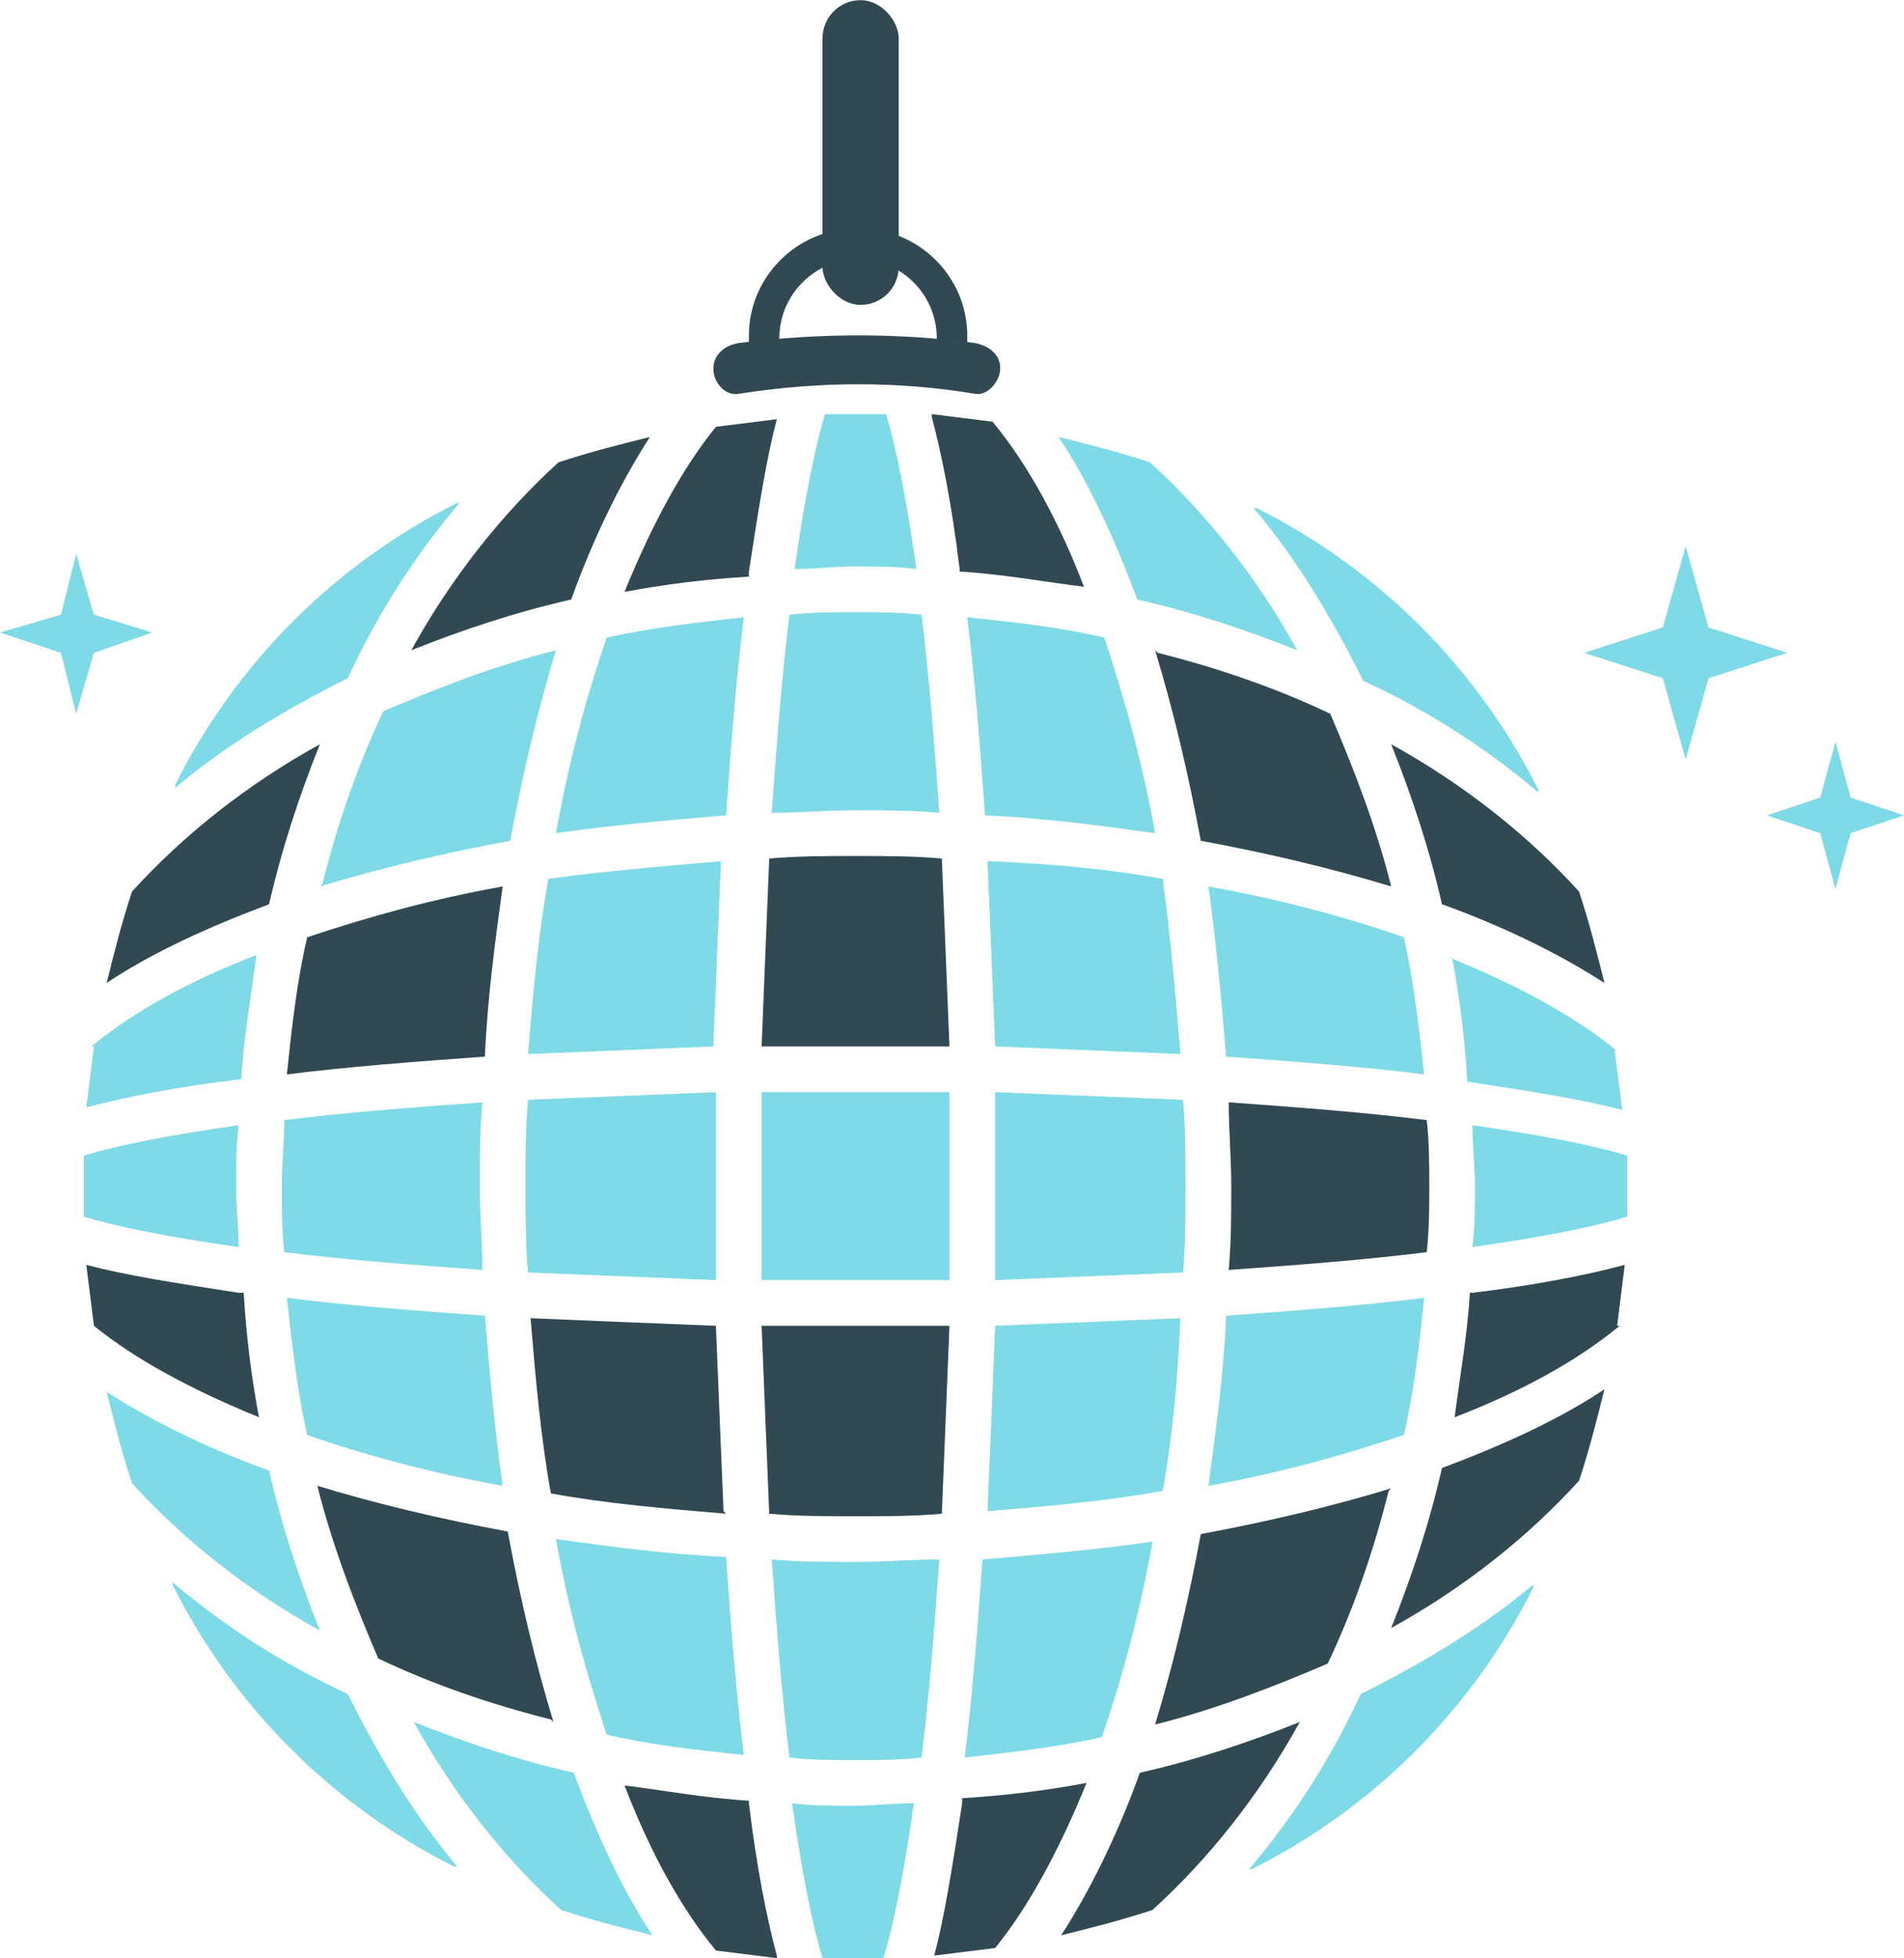 <?xml version="1.0" encoding="UTF-8"?>
<!DOCTYPE svg PUBLIC "-//W3C//DTD SVG 1.1//EN" "http://www.w3.org/Graphics/SVG/1.1/DTD/svg11.dtd">
<!-- Creator: CorelDRAW 2021 (64-Bit) -->
<svg xmlns="http://www.w3.org/2000/svg" xml:space="preserve" width="84.667mm" height="87.052mm" version="1.1" style="shape-rendering:geometricPrecision; text-rendering:geometricPrecision; image-rendering:optimizeQuality; fill-rule:evenodd; clip-rule:evenodd"
viewBox="0 0 0.75 0.771"
 xmlns:xlink="http://www.w3.org/1999/xlink"
 xmlns:xodm="http://www.corel.com/coreldraw/odm/2003">
 <defs>
  <style type="text/css">
   <![CDATA[
    .fil2 {fill:#304952}
    .fil0 {fill:#304952;fill-rule:nonzero}
    .fil1 {fill:#7EDAE6;fill-rule:nonzero}
   ]]>
  </style>
 </defs>
 <g id="Слой_x0020_1">
  <path class="fil0" d="M0.225 0.236c0.009,-0.025 0.02,-0.047 0.031,-0.064 -0.012,0.003 -0.024,0.006 -0.036,0.01 -0.022,0.02 -0.042,0.045 -0.058,0.074 0.02,-0.008 0.041,-0.015 0.063,-0.02z"/>
  <path class="fil0" d="M0.295 0.226l0 -0.001c0.004,-0.026 0.007,-0.045 0.011,-0.06 -0.008,0.001 -0.016,0.002 -0.024,0.003 -0.013,0.016 -0.025,0.038 -0.036,0.065 0.016,-0.003 0.032,-0.005 0.049,-0.006z"/>
  <path class="fil0" d="M0.374 0.522c-0.012,0 -0.025,0 -0.037,0 -0.012,0 -0.025,-0 -0.037,-0 0.001,0.025 0.002,0.05 0.003,0.074 0.011,0.001 0.023,0.001 0.034,0.001 0.011,0 0.023,-0 0.034,-0.001 0.001,-0.024 0.002,-0.049 0.003,-0.074z"/>
  <path class="fil0" d="M0.455 0.256c0.007,0.023 0.013,0.048 0.018,0.075 0.027,0.005 0.052,0.011 0.075,0.018 -0.006,-0.024 -0.015,-0.047 -0.024,-0.068 -0.021,-0.01 -0.044,-0.018 -0.068,-0.024z"/>
  <path class="fil0" d="M0.367 0.164c0.004,0.015 0.008,0.035 0.011,0.06l0 0.001c0.017,0.001 0.033,0.004 0.049,0.006 -0.01,-0.026 -0.022,-0.048 -0.036,-0.065 -0.008,-0.001 -0.016,-0.002 -0.024,-0.003z"/>
  <path class="fil0" d="M0.637 0.522c0.001,-0.008 0.002,-0.016 0.003,-0.024 -0.015,0.004 -0.035,0.008 -0.06,0.011l-0.001 0c-0.001,0.017 -0.004,0.033 -0.006,0.049 0.026,-0.01 0.048,-0.022 0.065,-0.036z"/>
  <path class="fil0" d="M0.379 0.709l-0 0.001c-0.004,0.026 -0.007,0.045 -0.011,0.06 0.008,-0.001 0.016,-0.002 0.024,-0.003 0.013,-0.016 0.025,-0.038 0.036,-0.065 -0.016,0.003 -0.032,0.005 -0.049,0.006z"/>
  <path class="fil0" d="M0.306 0.77c-0.004,-0.015 -0.008,-0.035 -0.011,-0.06l-0 -0.001c-0.017,-0.001 -0.033,-0.004 -0.049,-0.006 0.01,0.026 0.022,0.048 0.036,0.065 0.008,0.001 0.016,0.002 0.024,0.003z"/>
  <path class="fil0" d="M0.449 0.698c-0.009,0.025 -0.02,0.047 -0.031,0.064 0.012,-0.003 0.024,-0.006 0.036,-0.01 0.022,-0.02 0.042,-0.045 0.058,-0.074 -0.02,0.008 -0.041,0.015 -0.063,0.02z"/>
  <path class="fil0" d="M0.548 0.293c0.008,0.02 0.015,0.041 0.02,0.063 0.025,0.009 0.047,0.02 0.064,0.031 -0.003,-0.012 -0.006,-0.024 -0.01,-0.036 -0.02,-0.022 -0.045,-0.042 -0.074,-0.058z"/>
  <path class="fil0" d="M0.095 0.509l-0.001 -0c-0.026,-0.004 -0.045,-0.007 -0.06,-0.011 0.001,0.008 0.002,0.016 0.003,0.024 0.016,0.013 0.038,0.025 0.065,0.036 -0.003,-0.016 -0.005,-0.032 -0.006,-0.049z"/>
  <path class="fil0" d="M0.052 0.351c-0.004,0.012 -0.007,0.024 -0.01,0.036 0.018,-0.012 0.04,-0.022 0.064,-0.031 0.005,-0.022 0.012,-0.043 0.02,-0.063 -0.029,0.016 -0.054,0.036 -0.074,0.058z"/>
  <path class="fil0" d="M0.622 0.583c0.004,-0.012 0.007,-0.024 0.01,-0.036 -0.018,0.012 -0.04,0.022 -0.064,0.031 -0.005,0.022 -0.012,0.043 -0.02,0.063 0.029,-0.016 0.054,-0.036 0.074,-0.058z"/>
  <path class="fil0" d="M0.285 0.595c-0.001,-0.024 -0.002,-0.048 -0.003,-0.073 -0.025,-0.001 -0.05,-0.002 -0.073,-0.003 0.002,0.024 0.004,0.047 0.008,0.069 0.022,0.004 0.045,0.006 0.069,0.008z"/>
  <path class="fil0" d="M0.3 0.412c0.012,-0 0.025,-0 0.037,-0 0.012,0 0.025,0 0.037,0 -0.001,-0.025 -0.002,-0.05 -0.003,-0.074 -0.011,-0.001 -0.023,-0.001 -0.034,-0.001 -0.011,0 -0.023,0 -0.034,0.001 -0.001,0.024 -0.002,0.049 -0.003,0.074z"/>
  <path class="fil0" d="M0.113 0.423c0.024,-0.003 0.05,-0.005 0.078,-0.007 0.001,-0.023 0.004,-0.045 0.007,-0.067 -0.028,0.005 -0.053,0.012 -0.077,0.02 -0.004,0.017 -0.006,0.035 -0.008,0.054z"/>
  <path class="fil0" d="M0.563 0.467c0,-0.009 -0,-0.017 -0.001,-0.026 -0.024,-0.003 -0.05,-0.005 -0.078,-0.007 0,0.011 0.001,0.022 0.001,0.033 0,0.011 -0,0.022 -0.001,0.033 0.028,-0.002 0.054,-0.004 0.078,-0.007 0.001,-0.009 0.001,-0.017 0.001,-0.026z"/>
  <path class="fil0" d="M0.548 0.586c-0.023,0.007 -0.048,0.013 -0.075,0.018 -0.005,0.027 -0.011,0.052 -0.018,0.075 0.024,-0.006 0.047,-0.015 0.068,-0.024 0.01,-0.021 0.018,-0.044 0.024,-0.068z"/>
  <path class="fil0" d="M0.218 0.678c-0.007,-0.023 -0.013,-0.048 -0.018,-0.075 -0.027,-0.005 -0.052,-0.011 -0.075,-0.018 0.006,0.024 0.015,0.047 0.024,0.068 0.021,0.01 0.044,0.018 0.068,0.024z"/>
  <g id="_2361174662400">
   <path class="fil1" d="M0.374 0.467c0,-0.013 -0,-0.025 -0,-0.037 -0.012,-0 -0.025,-0 -0.037,-0 -0.013,0 -0.025,0 -0.037,0 -0,0.012 -0,0.025 -0,0.037 0,0.013 0,0.025 0,0.037 0.012,0 0.025,0 0.037,0 0.013,0 0.025,-0 0.037,-0 0,-0.012 0,-0.025 0,-0.037z"/>
   <path class="fil1" d="M0.313 0.224c0.008,-0 0.016,-0.001 0.024,-0.001 0.008,0 0.016,0 0.024,0.001 -0.004,-0.028 -0.008,-0.048 -0.012,-0.061 -0.004,-0 -0.008,-0 -0.012,-0 -0.004,0 -0.008,0 -0.012,0 -0.004,0.013 -0.008,0.033 -0.012,0.061z"/>
   <path class="fil1" d="M0.417 0.172c0.012,0.018 0.022,0.04 0.031,0.064 0.022,0.005 0.043,0.012 0.063,0.02 -0.016,-0.029 -0.036,-0.054 -0.058,-0.074 -0.012,-0.004 -0.024,-0.007 -0.036,-0.01z"/>
   <path class="fil1" d="M0.467 0.467c0,-0.011 -0,-0.023 -0.001,-0.034 -0.024,-0.001 -0.049,-0.002 -0.074,-0.003 0,0.012 0,0.025 0,0.037 0,0.012 -0,0.025 -0,0.037 0.025,-0.001 0.05,-0.002 0.074,-0.003 0.001,-0.011 0.001,-0.023 0.001,-0.034z"/>
   <path class="fil1" d="M0.465 0.519c-0.024,0.001 -0.048,0.002 -0.073,0.003 -0.001,0.025 -0.002,0.05 -0.003,0.073 0.024,-0.002 0.047,-0.004 0.069,-0.008 0.004,-0.022 0.006,-0.045 0.007,-0.069z"/>
   <path class="fil1" d="M0.454 0.607c-0.021,0.003 -0.043,0.005 -0.067,0.007 -0.002,0.028 -0.004,0.054 -0.007,0.078 0.018,-0.002 0.036,-0.004 0.054,-0.008 0.008,-0.023 0.015,-0.049 0.02,-0.077z"/>
   <path class="fil1" d="M0.304 0.614c0.002,0.028 0.004,0.054 0.007,0.078 0.009,0.001 0.017,0.001 0.026,0.001 0.009,0 0.017,-0 0.026,-0.001 0.003,-0.024 0.005,-0.05 0.007,-0.078 -0.011,0 -0.022,0.001 -0.033,0.001 -0.011,0 -0.022,-0 -0.033,-0.001z"/>
   <path class="fil1" d="M0.381 0.243c0.003,0.024 0.005,0.05 0.007,0.078 0.023,0.001 0.045,0.004 0.067,0.007 -0.005,-0.028 -0.012,-0.053 -0.02,-0.077 -0.017,-0.004 -0.035,-0.006 -0.054,-0.008z"/>
   <path class="fil1" d="M0.561 0.423c-0.002,-0.018 -0.004,-0.036 -0.008,-0.054 -0.023,-0.008 -0.049,-0.015 -0.077,-0.02 0.003,0.021 0.005,0.043 0.007,0.067 0.028,0.002 0.054,0.004 0.078,0.007z"/>
   <path class="fil1" d="M0.465 0.415c-0.002,-0.024 -0.004,-0.047 -0.007,-0.069 -0.022,-0.004 -0.045,-0.006 -0.069,-0.007 0.001,0.024 0.002,0.048 0.003,0.073 0.025,0.001 0.05,0.002 0.073,0.003z"/>
   <path class="fil1" d="M0.572 0.377c0.003,0.016 0.005,0.032 0.006,0.049l0.001 0c0.026,0.004 0.045,0.007 0.06,0.011 -0.001,-0.008 -0.002,-0.016 -0.003,-0.024 -0.016,-0.013 -0.038,-0.025 -0.065,-0.036z"/>
   <path class="fil1" d="M0.641 0.479c0,-0.004 0,-0.008 0,-0.012 0,-0.004 -0,-0.008 -0,-0.012 -0.013,-0.004 -0.033,-0.008 -0.061,-0.012 0,0.008 0.001,0.016 0.001,0.024 0,0.008 -0,0.016 -0.001,0.024 0.028,-0.004 0.048,-0.008 0.061,-0.012z"/>
   <path class="fil1" d="M0.36 0.71c-0.008,0 -0.016,0.001 -0.024,0.001 -0.008,0 -0.016,-0 -0.024,-0.001 0.004,0.028 0.008,0.048 0.012,0.061 0.004,0 0.008,0 0.012,0 0.004,0 0.008,-0 0.012,-0 0.004,-0.013 0.008,-0.033 0.012,-0.061z"/>
   <path class="fil1" d="M0.257 0.762c-0.012,-0.018 -0.022,-0.04 -0.031,-0.064 -0.022,-0.005 -0.043,-0.012 -0.063,-0.02 0.016,0.029 0.036,0.054 0.058,0.074 0.012,0.004 0.024,0.007 0.036,0.01z"/>
   <path class="fil1" d="M0.037 0.412c-0.001,0.008 -0.002,0.016 -0.003,0.024 0.015,-0.004 0.035,-0.008 0.06,-0.011l0.001 -0c0.001,-0.017 0.004,-0.033 0.006,-0.049 -0.026,0.01 -0.048,0.022 -0.065,0.036z"/>
   <path class="fil1" d="M0.033 0.455c-0,0.004 -0,0.008 -0,0.012 0,0.004 0,0.008 0,0.012 0.013,0.004 0.033,0.008 0.061,0.012 -0,-0.008 -0.001,-0.016 -0.001,-0.024 0,-0.008 0,-0.016 0.001,-0.024 -0.028,0.004 -0.048,0.008 -0.061,0.012z"/>
   <path class="fil1" d="M0.126 0.642c-0.008,-0.02 -0.015,-0.041 -0.02,-0.063 -0.025,-0.009 -0.047,-0.02 -0.064,-0.031 0.003,0.012 0.006,0.024 0.01,0.036 0.02,0.022 0.045,0.042 0.074,0.058z"/>
   <path class="fil1" d="M0.181 0.736c-0.017,-0.02 -0.031,-0.043 -0.044,-0.069 -0.026,-0.012 -0.049,-0.027 -0.069,-0.044l0 0.001c0.024,0.048 0.063,0.087 0.111,0.111l0.001 0z"/>
   <path class="fil1" d="M0.068 0.311c0.02,-0.017 0.043,-0.031 0.069,-0.044 0.012,-0.026 0.027,-0.049 0.044,-0.069l-0.001 0c-0.048,0.024 -0.087,0.063 -0.111,0.111l-0 0.001z"/>
   <path class="fil1" d="M0.605 0.623c-0.02,0.017 -0.043,0.031 -0.069,0.044 -0.012,0.026 -0.027,0.049 -0.044,0.069l0.001 -0c0.048,-0.024 0.087,-0.063 0.111,-0.111l0 -0.001z"/>
   <path class="fil1" d="M0.207 0.467c0,0.011 0,0.023 0.001,0.034 0.024,0.001 0.049,0.002 0.074,0.003 -0,-0.012 -0,-0.025 -0,-0.037 0,-0.012 0,-0.025 0,-0.037 -0.025,0.001 -0.05,0.002 -0.074,0.003 -0.001,0.011 -0.001,0.023 -0.001,0.034z"/>
   <path class="fil1" d="M0.493 0.199c0.017,0.02 0.031,0.043 0.044,0.069 0.026,0.012 0.049,0.027 0.069,0.044l-0 -0.001c-0.024,-0.048 -0.063,-0.087 -0.111,-0.111l-0.001 -0z"/>
   <path class="fil1" d="M0.126 0.349c0.023,-0.007 0.048,-0.013 0.075,-0.018 0.005,-0.027 0.011,-0.052 0.018,-0.075 -0.024,0.006 -0.047,0.015 -0.068,0.024 -0.01,0.021 -0.018,0.044 -0.024,0.068z"/>
   <path class="fil1" d="M0.239 0.251c-0.008,0.023 -0.015,0.049 -0.02,0.077 0.021,-0.003 0.043,-0.005 0.067,-0.007 0.002,-0.028 0.004,-0.054 0.007,-0.078 -0.018,0.002 -0.036,0.004 -0.054,0.008z"/>
   <path class="fil1" d="M0.285 0.339c-0.024,0.002 -0.047,0.004 -0.069,0.007 -0.004,0.022 -0.006,0.045 -0.008,0.069 0.024,-0.001 0.048,-0.002 0.073,-0.003 0.001,-0.025 0.002,-0.05 0.003,-0.073z"/>
   <path class="fil1" d="M0.37 0.32c-0.002,-0.028 -0.004,-0.054 -0.007,-0.078 -0.009,-0.001 -0.017,-0.001 -0.026,-0.001 -0.009,0 -0.017,0 -0.026,0.001 -0.003,0.024 -0.005,0.05 -0.007,0.078 0.011,-0 0.022,-0.001 0.033,-0.001 0.011,0 0.022,0 0.033,0.001z"/>
   <path class="fil1" d="M0.293 0.691c-0.003,-0.024 -0.005,-0.05 -0.007,-0.078 -0.023,-0.001 -0.045,-0.004 -0.067,-0.007 0.005,0.028 0.012,0.053 0.02,0.077 0.017,0.004 0.035,0.006 0.054,0.008z"/>
   <path class="fil1" d="M0.561 0.511c-0.024,0.003 -0.05,0.005 -0.078,0.007 -0.001,0.023 -0.004,0.045 -0.007,0.067 0.028,-0.005 0.053,-0.012 0.077,-0.02 0.004,-0.017 0.006,-0.035 0.008,-0.054z"/>
   <path class="fil1" d="M0.198 0.585c-0.003,-0.021 -0.005,-0.043 -0.007,-0.067 -0.028,-0.002 -0.054,-0.004 -0.078,-0.007 0.002,0.018 0.004,0.036 0.008,0.054 0.023,0.008 0.049,0.015 0.077,0.02z"/>
   <path class="fil1" d="M0.111 0.467c0,0.009 0,0.017 0.001,0.026 0.024,0.003 0.05,0.005 0.078,0.007 -0,-0.011 -0.001,-0.022 -0.001,-0.033 0,-0.011 0,-0.022 0.001,-0.033 -0.028,0.002 -0.054,0.004 -0.078,0.007 -0,0.009 -0.001,0.017 -0.001,0.026z"/>
   <polygon class="fil1" points="0.673,0.247 0.664,0.215 0.655,0.247 0.624,0.257 0.655,0.267 0.664,0.299 0.673,0.267 0.704,0.257 "/>
   <polygon class="fil1" points="0.729,0.314 0.723,0.292 0.717,0.314 0.696,0.321 0.717,0.328 0.723,0.35 0.729,0.328 0.75,0.321 "/>
   <polygon class="fil1" points="0.037,0.242 0.03,0.218 0.024,0.242 -0,0.249 0.024,0.257 0.03,0.281 0.037,0.257 0.06,0.249 "/>
  </g>
  <path class="fil2" d="M0.291 0.135c0.032,-0.004 0.063,-0.004 0.093,0 0.005,0.001 0.01,0.004 0.01,0.01l0 0c0,0.005 -0.005,0.011 -0.01,0.01 -0.03,-0.005 -0.061,-0.005 -0.093,0 -0.005,0.001 -0.01,-0.004 -0.01,-0.01l0 0c0,-0.005 0.004,-0.009 0.01,-0.01z"/>
  <path class="fil2" d="M0.339 0.09c0.023,0 0.042,0.019 0.042,0.042 0,0.001 -0,0.002 -0,0.003 -0.004,-0.001 -0.008,-0.001 -0.012,-0.001 0,-0 0,-0.001 0,-0.001 0,-0.017 -0.014,-0.031 -0.031,-0.031 -0.017,0 -0.031,0.014 -0.031,0.031 0,0 0,0.001 0,0.001 -0.004,0 -0.008,0.001 -0.012,0.001 -0,-0.001 -0,-0.002 -0,-0.003 0,-0.023 0.019,-0.042 0.042,-0.042z"/>
  <rect class="fil2" x="0.324" width="0.03" height="0.12" rx="0.015" ry="0.015"/>
 </g>
</svg>
